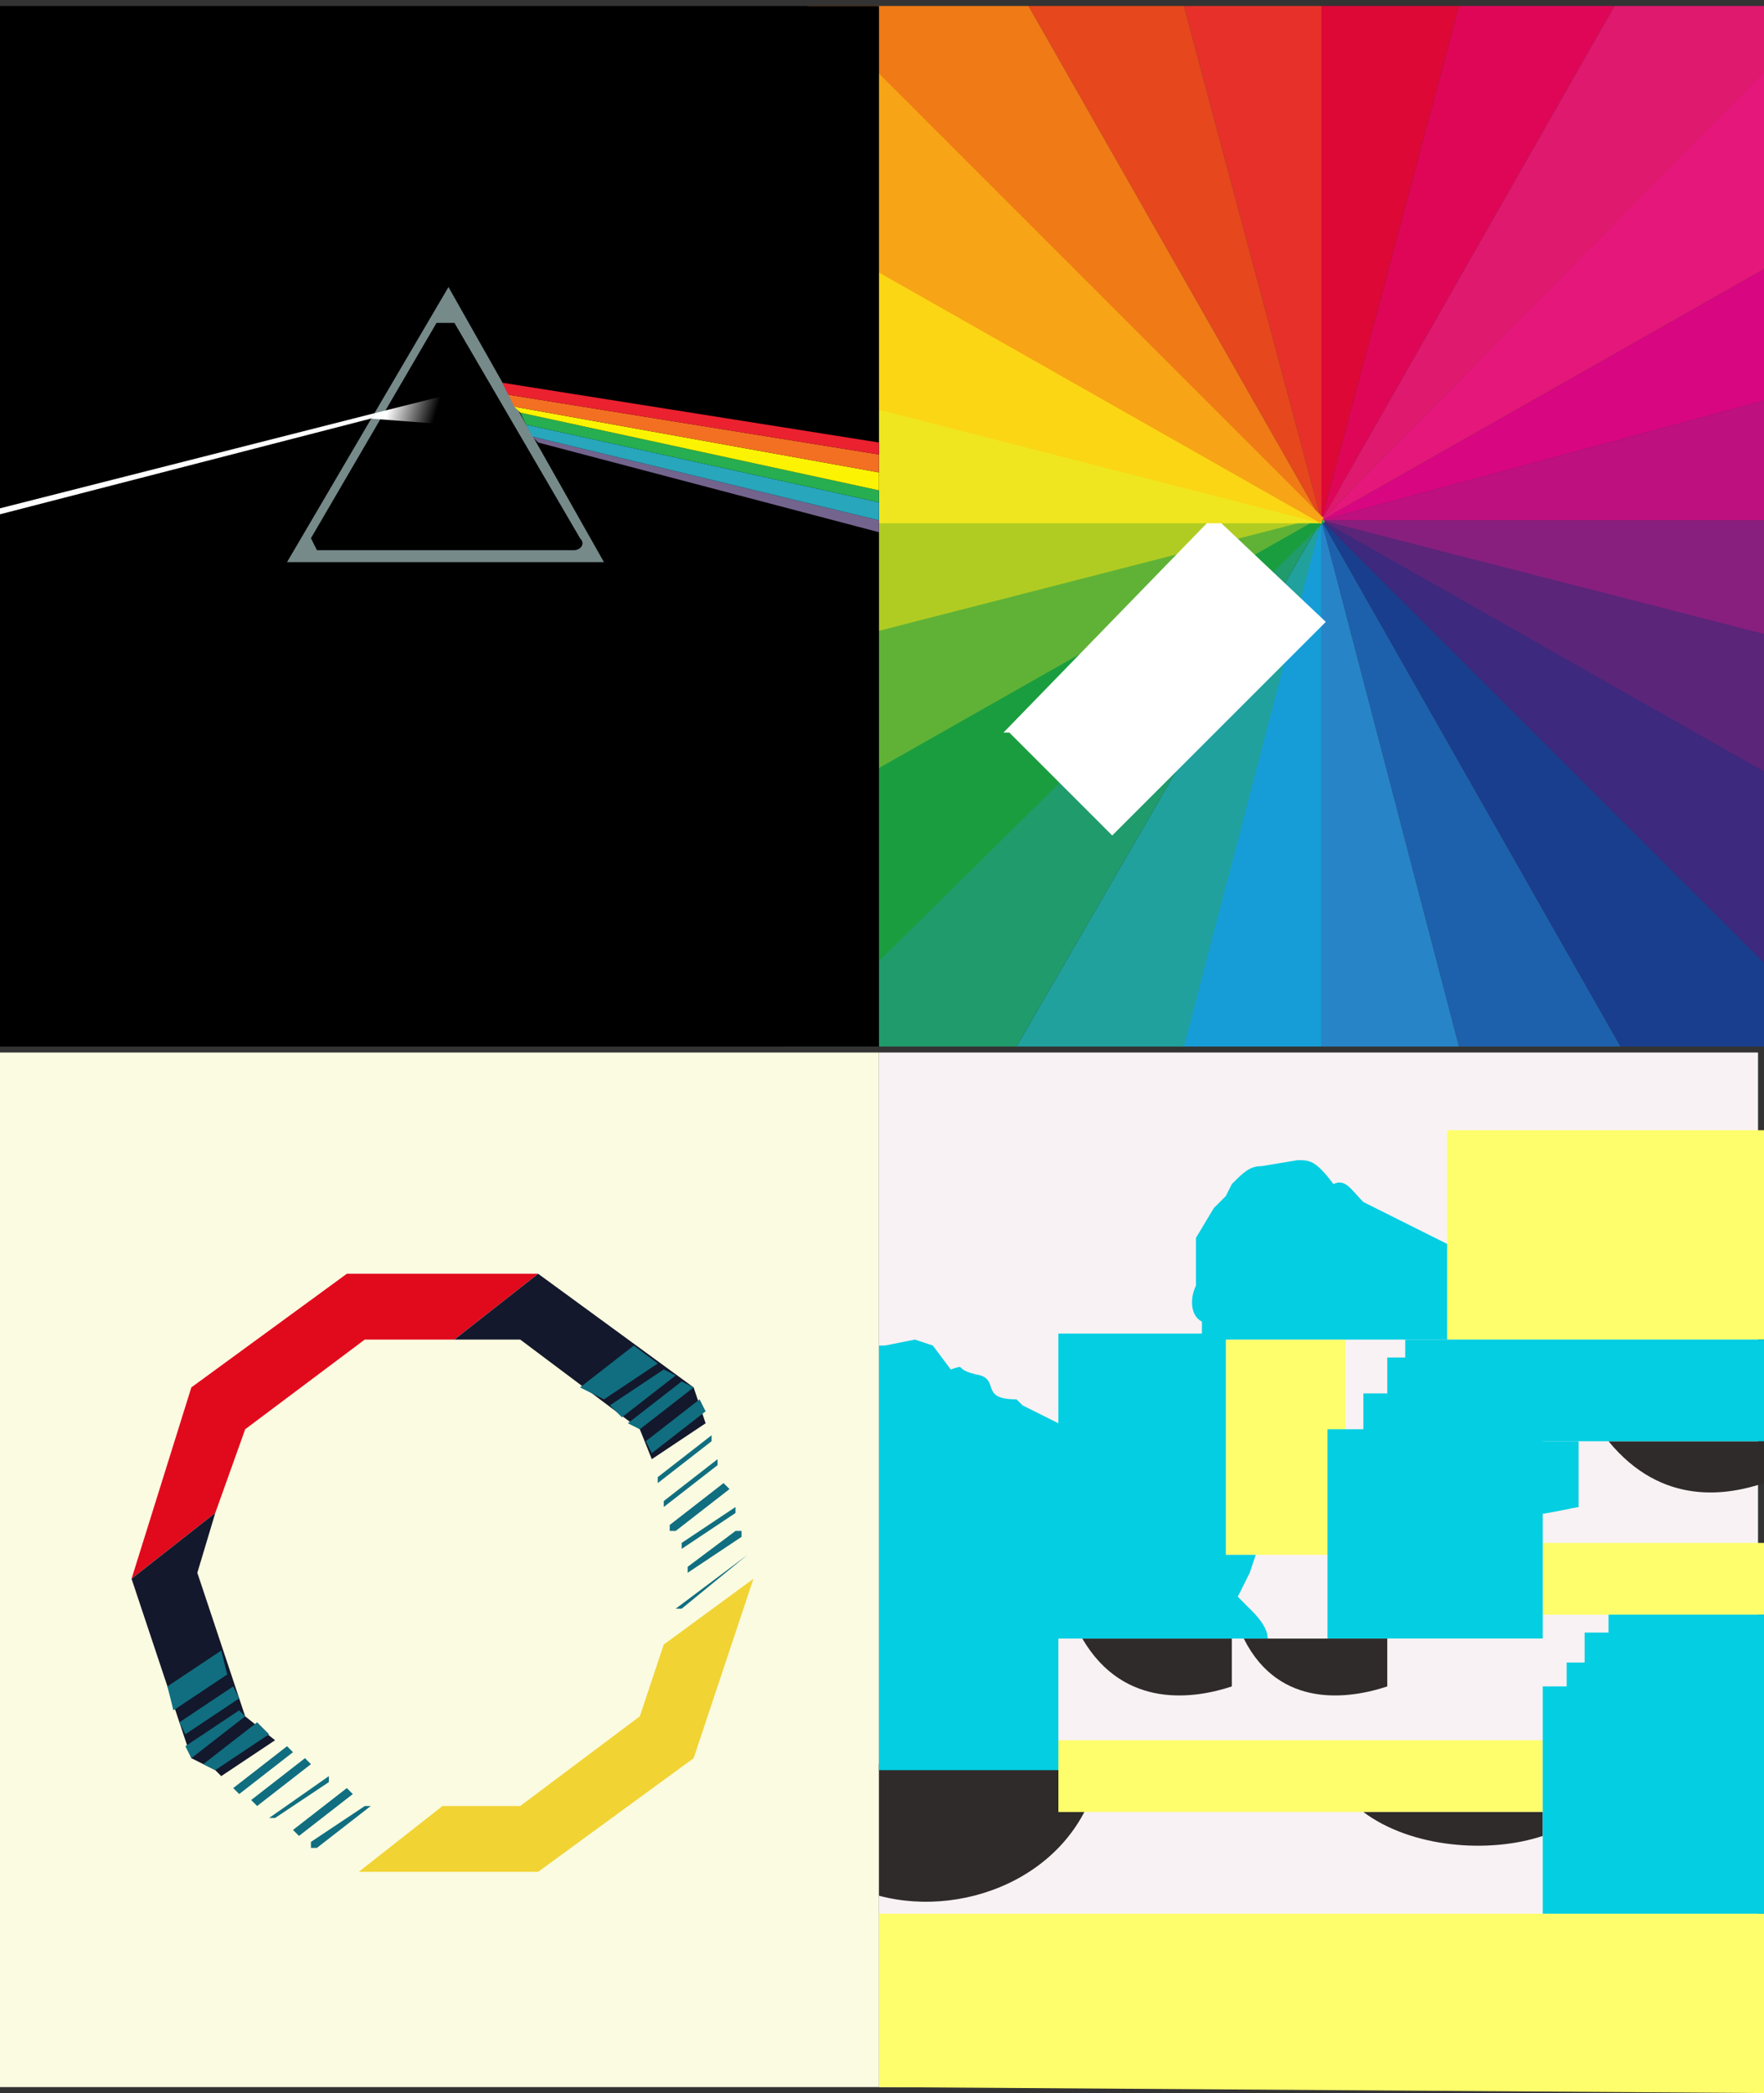 <svg width="295" height="350" fill="none" xmlns="http://www.w3.org/2000/svg"><rect width="100%" height="100%" fill="#333333" stroke="none"/><g clip-path="url(#a)"><path d="M147 176H0v173h147V176Z" fill="#FBFBE1"/><path d="m36 253-14 11 10-32 26-19h32l-14 11H61l-20 15-5 14Z" fill="#E10A1C"/><path d="m46 291-9 6-1-1-4-2-10-30 14-11-3 10 8 24 5 4Zm72-53-9 6-2-5-20-15H76l14-11 26 19 2 6Z" fill="#13182C"/><path d="m68 302-12 9 12-9Zm-15 7h-1v-1l9-6h1l-9 7Zm6-9-9 7-1-1 9-7 1 1Zm-4-2-9 6h-1l10-7v1Zm-12 4-1-1 9-7 1 1-9 7Zm-3-2-1-1 9-7 1 1-9 7Zm-3-24-9 6 1 4 9-6-1-4Zm8 14-9 6-2-1 9-7 2 2Zm-13 4 9-7-1-1-9 6 1 2Zm8-10-9 6-1-2 9-6 1 2Zm74-15h-1l12-9-11 9Zm1-6v-1l8-6h1v1l-9 6Zm8-10-9 6v-1l9-6v1Zm-1-4-9 7h-1v-1l9-7 1 1Zm-11 2v1l9-7v-1l-9 7Zm8-10-9 7v-1l9-7v1Zm-22-9 9-7 4 3-9 6-4-2Zm21 4-9 7-1-2 9-7 1 2Zm-2-4-9 7-2-1 9-7 2 1Zm-3-2-9 7-2-2 9-6 2 1Z" fill="#106E80"/><path d="M60 313h30l26-19 10-30-15 11-4 12-20 15H74l-14 11Z" fill="#F1D333"/><path d="M147 176h147v173H147V176Z" fill="#F8F2F4"/><path d="M147 295v22c15 4 34-4 37-22h-37Zm59-21v8c-6 2-18 4-25-8h25Zm26 0v8c-6 2-18 4-24-8h24Zm63-33v7c-6 2-17 4-26-7h26Z" fill="#2F2B2A"/><path d="M264 241v11c-6 1-20 6-26-11h26Z" fill="#04CEE2"/><path d="M147 320h148v30l-148-1v-29Zm30-29h81v12h-81v-12Zm81-33h37v12h-37v-12Zm-53 2v-36h20v36h-20Zm37-71h53v35h-53v-35Z" fill="#FEFE6C"/><path d="M228 303c8 6 21 7 30 4v-4h-30Z" fill="#2F2B2A"/><path d="M295 270h-26v3h-4v5h-3v4h-4v38h37v-50Zm0-46h-60v3h-3v6h-4v6h-6v35h36v-33h37v-17Zm-90-1h-28v51h35c0-2-2-4-3-5l-2-2 1-2 1-2 1-3h-5v-37Z" fill="#04CEE2"/><path d="M201 221v3h41v-16l-8-4-6-3c-2-2-3-4-5-3-3-4-4-4-6-4l-6 1c-2 0-3 1-5 3l-1 2-2 2-3 5v8c-1 2-1 5 1 6Zm-54 75h30v-58l-4-2-2-1-1-1c-6 0-3-3-6-4-5-1-2-2-5-1l-3-4-3-1-5 1h-1v71Z" fill="#04CEE2"/><path d="M221 87h76v20l-76-20Z" fill="#881F7E"/><path d="m221 87 74 19v24l-74-43Z" fill="#5B2579"/><path d="m221 87 74 42v32l-74-74Z" fill="#3D297E"/><path d="M221 87v88h23l-23-88Z" fill="#2784C7"/><path d="m221 87 23 88h27l-50-88Z" fill="#1D61AC"/><path d="m221 87 50 88h38l-88-88Z" fill="#193E8E"/><path d="M221 87h-74v19l74-19Z" fill="#B0CC22" stroke="#B0CC22"/><path d="M221 87v88h-24l24-88Z" fill="#169DD7"/><path d="m221 87-23 88h-28l51-88Z" fill="#20A19D"/><path d="m221 87-51 88h-38l89-88Z" fill="#209B6C"/><path d="m221 87-74 19v23l74-42Z" fill="#60B236" stroke="#60B236"/><path d="m221 87-74 42v31l74-73Z" fill="#1A9D3F" stroke="#1A9D3F"/><path d="m169 122 34-35 18 17-35 35-17-17Z" fill="#FEFFFE" stroke="#FEFFFE"/><path d="M221 87V1h23l-23 86Z" fill="#DD0836"/><path d="M221 87h74V67l-74 20Z" fill="#BE107F"/><path d="m221 87 74-20V45l-74 42Z" fill="#D80681"/><path d="m221 87 74-42V12l-74 75Z" fill="#E5177B"/><path d="m221 87 23-86h26l-49 86Z" fill="#DF0657"/><path d="m221 87 49-86h36l-85 86Z" fill="#DF196E"/><path d="M221 87h-74V67l74 20Z" fill="#EFE61F" stroke="#EFE61F"/><path d="M221 87V1h-23l23 86Z" fill="#E7302A"/><path d="M221 87 198 1h-26l49 86Z" fill="#E6471D"/><path d="M221 87 172 1h-37l86 86Z" fill="#F07A16"/><path d="m221 87-74-19V45l74 42Z" fill="#FBD614" stroke="#FBD614"/><path d="m221 87-74-42V13l74 74Z" fill="#F7A416" stroke="#F7A416"/><path d="M0 1h147v174H0V1Z" fill="#000"/><path d="m75 48 26 46H48l27-46Z" fill="#94ACAC" fill-opacity=".8"/><path d="M73 54h3l21 36c1 1 0 2-1 2H53l-1-2 21-36Z" fill="#000"/><path d="M0 85v1l62-16 1-1L0 85Z" fill="#fff"/><path d="M147 87v2L90 74l-1-1 58 14Z" fill="#73648D"/><path d="M147 84v3L89 73l-1-2 59 13Z" fill="#28A6BC"/><path d="M147 82v2L88 71l-1-2 60 13Z" fill="#27AE50"/><path d="M147 79v3L87 69l-1-1 61 11Z" fill="#FCF302"/><path d="M147 76v3L86 68l-1-2 62 10Z" fill="#F37022"/><path d="M147 74v2L85 66l-1-2 63 10Z" fill="#EB212F"/><path d="m75 66-12 3-1 1 13 1v-5Z" fill="url(#b)"/></g><defs><linearGradient id="b" x1="63" y1="67.8" x2="72.5" y2="70.6" gradientUnits="userSpaceOnUse"><stop offset=".2" stop-color="#fff"/><stop offset="1" stop-color="#fff" stop-opacity="0"/></linearGradient><clipPath id="a"><path fill="#fff" d="M0 0h295v350H0z"/></clipPath></defs></svg>